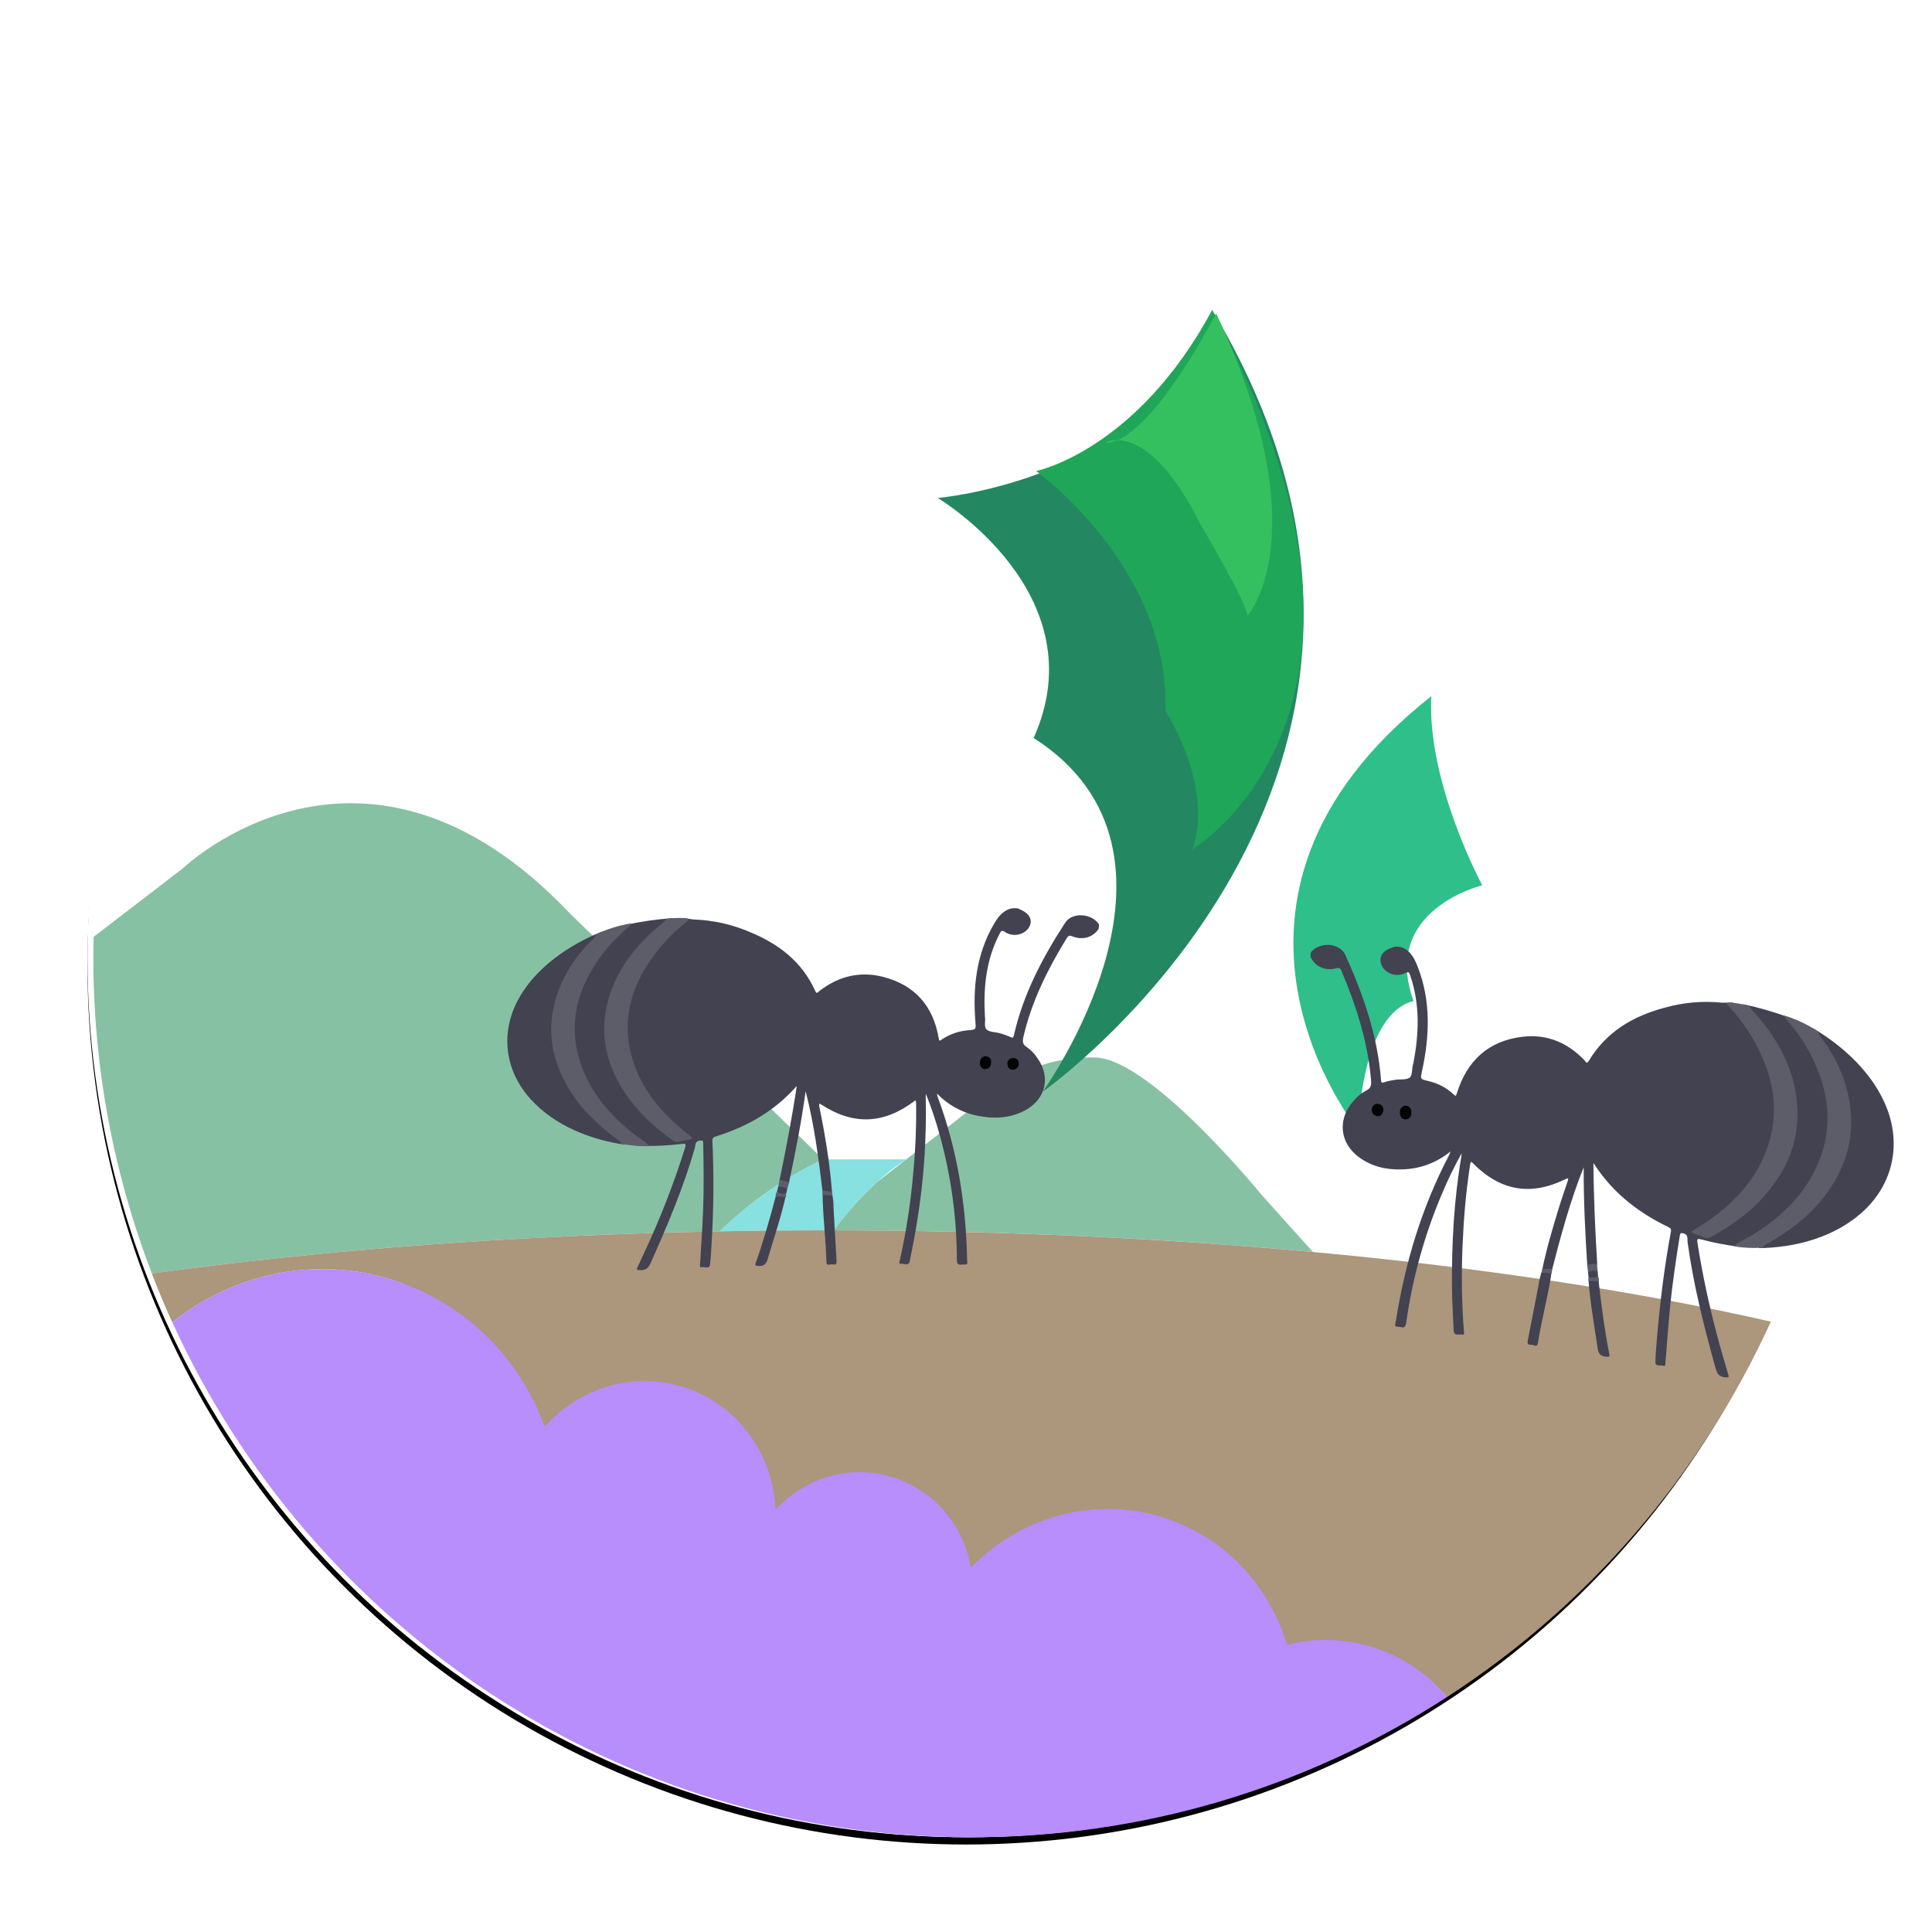 <?xml version="1.0" encoding="UTF-8"?>
<svg width="530px" height="530px" viewBox="0 0 530 530" version="1.1" xmlns="http://www.w3.org/2000/svg" xmlns:xlink="http://www.w3.org/1999/xlink">
    <!-- Generator: Sketch 60 (88103) - https://sketch.com -->
    <title>Group 12 Copy</title>
    <desc>Created with Sketch.</desc>
    <defs>
        <circle id="path-1" cx="241" cy="241" r="241"></circle>
        <filter x="-7.7%" y="-7.3%" width="115.4%" height="115.4%" filterUnits="objectBoundingBox" id="filter-2">
            <feOffset dx="0" dy="2" in="SourceAlpha" result="shadowOffsetOuter1"></feOffset>
            <feGaussianBlur stdDeviation="12" in="shadowOffsetOuter1" result="shadowBlurOuter1"></feGaussianBlur>
            <feColorMatrix values="0 0 0 0 0   0 0 0 0 0   0 0 0 0 0  0 0 0 0.1 0" type="matrix" in="shadowBlurOuter1"></feColorMatrix>
        </filter>
    </defs>
    <g id="Page-1" stroke="none" stroke-width="1" fill="none" fill-rule="evenodd">
        <g id="Group-12-Copy" transform="translate(24, 22)">
            <g id="Oval">
                <use fill="black" fill-opacity="1" filter="url(#filter-2)" xlink:href="#path-1"></use>
                <use fill="#FFFFFF" fill-rule="evenodd" xlink:href="#path-1"></use>
            </g>
            <g id="How_Stake" transform="translate(1, 0)" fill-rule="nonzero">
                <g id="Layer_5" fill="#FFFFFF">
                    <circle id="Oval" cx="241" cy="241" r="241"></circle>
                </g>
                <g id="Layer_9" transform="translate(0, 198)">
                    <path d="M200.825,98.053 L200.825,98.053 L142.422,41.339 L131.431,30.671 C74.645,-29.349 25.095,18.258 25.095,18.258 L0.672,37.018 C0.629,38.854 0.604,40.69 0.604,42.527 C0.571,72.212 6.014,101.647 16.657,129.349 C63.514,122.916 116.3,118.845 172.445,117.793 C180.759,109.695 190.347,103.026 200.825,98.053 L200.825,98.053 Z" id="Path" fill="#87C1A3"></path>
                    <path d="M203.67,117.517 C249.88,117.572 294.167,119.666 335.168,123.448 L321.192,107.896 C321.192,107.896 290.943,70.731 275.617,70.1 C266.404,69.755 257.327,72.416 249.752,77.684 L215.62,104.266 C211.226,108.293 207.225,112.73 203.67,117.517 L203.67,117.517 Z" id="Path" fill="#87C1A3"></path>
                    <path d="M172.426,117.793 C182.094,117.609 191.864,117.517 201.735,117.517 L203.67,117.517 C207.231,112.727 211.238,108.288 215.638,104.26 C218.1,101.947 220.769,99.867 223.612,98.047 L200.825,98.047 C190.34,103.02 180.745,109.691 172.426,117.793 Z" id="Path" fill="#86E1E0"></path>
                    <path d="M203.67,117.517 L201.735,117.517 C191.88,117.517 182.11,117.609 172.426,117.793 C116.282,118.845 63.496,122.916 16.639,129.349 C18.381,133.882 20.256,138.352 22.262,142.759 C38.95,129.428 61.432,124.342 82.962,131.209 C102.922,137.575 115.135,161.465 121.912,180.029 C131.279,169.471 146.412,166.874 160.444,171.373 C175.348,176.129 183.152,187.503 183.762,202.615 C191.834,193.869 203.555,192.575 215.407,196.358 C226.548,199.973 233.199,209.365 235.063,220.954 C248.496,207.079 272.507,206.394 291.784,212.546 C308.661,217.926 316.036,229.465 320.787,245.55 C336.956,241.412 361.301,232.676 371.957,245.55 C410.773,220.43 441.6,184.692 460.792,142.563 C424.554,134.319 382.026,127.782 335.168,123.454 C294.167,119.672 249.88,117.578 203.67,117.517 Z" id="Path" fill="#AC967C"></path>
                    <path d="M351.789,231.913 C344.094,229.47 335.87,229.234 328.049,231.234 C323.298,215.161 311.166,201.738 294.289,196.346 C275.012,190.225 254.753,196.199 241.32,210.074 C239.456,198.485 231.274,188.919 220.132,185.304 C208.28,181.521 195.812,185.383 187.74,194.13 C187.129,179.018 177.525,165.314 162.62,160.558 C148.576,156.084 133.812,160.803 124.446,171.361 C117.668,152.797 102.94,137.562 82.98,131.197 C61.45,124.33 38.968,129.416 22.281,142.747 C60.26,226.086 144.125,284 241.491,284 C287.778,284.075 333.096,270.716 371.975,245.538 C366.684,239.155 359.679,234.426 351.789,231.913 Z" id="Path" fill="#B88DFC"></path>
                </g>
                <g id="Layer_8_copy" transform="translate(232, 64)" fill="#238862">
                    <path d="M29.008,213.518 C29.008,213.518 151.433,127.425 76.142,0 C59.002,45.726 0.239,50.604 0.239,50.604 C0.239,50.604 44.311,76.821 26.56,116.45 C76.142,148.154 29.008,213.518 29.008,213.518" id="Path"></path>
                </g>
                <g id="Layer_8" transform="translate(259, 63)" fill="#1FA658">
                    <path d="M43.048,148 C43.048,148 107.875,109.925 48.553,0 C27.759,38.689 0.239,44.216 0.239,44.216 C0.239,44.216 36.933,70.622 35.71,109.925 C49.776,133.876 43.048,148 43.048,148" id="Path"></path>
                </g>
                <g id="Layer_8_copy_2" transform="translate(278, 64)">
                    <path d="M39.161,83.008 C39.161,83.008 59.231,61.035 30.647,0 C9.968,38.452 0.237,35.401 0.237,35.401 C0.237,35.401 11.793,28.687 26.389,57.984 C40.378,81.787 39.161,83.008 39.161,83.008" id="Path" fill="#35C05F"></path>
                    <path d="M69.571,224 C69.571,224 18.483,161.134 89.641,104.981 C88.424,128.785 103.629,156.861 103.629,156.861 C103.629,156.861 75.652,163.575 84.775,188.599 C70.179,192.262 69.571,224 69.571,224 Z" id="Path" fill="#2EBF8B"></path>
                </g>
                <g id="Layer_7_copy_4" transform="translate(334, 237)">
                    <g id="_1yGvSJ.tif">
                        <path d="M119.109,16.477 C123.549,17.404 127.91,18.671 132.155,20.267 C132.259,20.529 133.954,21.67 134.126,21.865 C138.233,26.387 139.923,30.549 142.035,36.329 C144.802,43.92 144.484,52.867 141.613,60.495 C138.087,69.862 131.396,75.464 123.113,80.578 C121.411,81.634 119.642,81.665 118.136,83.019 C114.576,82.589 111.052,81.907 107.588,80.981 C106.584,80.706 106.511,81.024 106.652,81.903 C107.964,90.22 109.701,98.465 111.855,106.606 C112.841,110.395 113.955,114.148 115.057,117.908 C115.283,118.677 115.412,118.927 114.371,118.847 C112.786,118.731 112.1,118.03 111.665,116.461 C108.488,105.019 105.544,93.534 103.946,81.713 C103.83,80.822 104.215,79.669 102.765,79.346 C102.103,79.199 101.938,79.223 101.828,79.907 C100.781,86.418 99.802,92.942 99.147,99.502 C98.632,104.628 98.29,109.779 97.867,114.917 C97.83,115.32 97.867,115.943 97.255,115.662 C96.52,115.332 95.076,116.12 95.125,114.509 C95.186,112.373 95.363,110.237 95.547,108.107 C96.386,98.312 97.561,88.579 99.373,78.9 C99.538,78.009 99.128,77.838 98.547,77.557 C90.974,73.896 84.412,68.947 79.447,61.984 C79.043,61.416 78.663,60.836 78.119,60.043 C78.174,69.423 78.621,78.918 79.172,87.993 C78.272,88.109 77.335,88.103 76.441,88.219 C75.866,79.486 75.413,70.448 75.45,61.209 C71.691,70.552 69.12,80.237 66.732,89.47 C65.832,89.5 64.933,89.506 64.027,89.537 C65.171,83.855 66.934,77.869 68.636,72.346 C69.395,69.868 70.271,67.421 71.085,64.962 C71.147,64.722 71.188,64.477 71.207,64.229 C70.975,64.279 70.748,64.349 70.528,64.437 C60.947,69.173 52.585,67.738 45.013,60.061 C44.872,59.921 44.725,59.793 44.578,59.659 C44.472,59.852 44.388,60.057 44.327,60.269 C43.327,66.784 42.671,73.347 42.362,79.931 C41.843,88.743 41.92,97.579 42.595,106.38 C42.625,106.716 42.742,107.326 42.148,107.124 C41.321,106.838 39.864,107.735 39.785,105.959 C39.601,102.078 39.356,98.196 39.32,94.315 C39.209,82.226 39.852,70.179 41.897,58.237 C41.897,58.084 41.897,57.932 41.97,57.37 C39.951,60.992 38.138,64.725 36.54,68.55 C31.741,79.872 28.448,91.771 26.746,103.945 C26.482,105.825 25.387,104.958 24.517,104.964 C23.293,104.964 23.819,104.098 23.905,103.53 C26.421,87.523 31.019,72.193 38.56,57.828 C38.664,57.62 38.713,57.389 38.891,56.876 C35.105,60.014 30.347,61.752 25.423,61.795 C21.212,61.929 17.245,60.989 13.792,58.444 C8.399,54.465 7.848,47.844 12.439,42.877 C13.344,41.78 14.454,40.87 15.708,40.198 C17.11,39.557 17.226,38.678 17.11,37.274 C16.229,26.766 13.045,16.935 9.005,7.341 C8.693,6.591 8.393,6.408 7.554,6.627 C4.493,7.427 1.781,6.176 0.539,3.521 C0.539,2.832 0.447,2.496 0.771,2.026 C3.349,-0.769 8.607,-0.25 10.058,2.96 C15.004,13.896 18.91,25.143 19.853,37.287 C19.902,37.94 20.012,38.129 20.722,37.897 C21.739,37.581 22.782,37.35 23.838,37.207 C25.129,37.006 26.715,37.311 27.664,36.64 C28.613,35.969 28.227,34.15 28.662,32.893 C28.678,32.853 28.69,32.812 28.698,32.771 C30.278,24.642 30.59,16.575 27.866,8.623 C27.597,7.83 27.48,7.402 26.44,7.946 C23.991,9.227 20.752,7.946 19.914,5.553 C19.136,3.332 20.44,1.574 23.446,0.781 C23.446,0.781 23.501,0.72 23.532,0.69 C24.366,0.605 25.209,0.733 25.98,1.062 C28.178,2.142 29.133,4.192 29.966,6.347 C33.535,15.623 33.198,25.1 31.141,34.644 C30.621,37.085 30.529,37.012 32.867,37.567 C35.457,38.148 37.842,39.413 39.773,41.229 C40.305,41.735 40.385,41.717 40.636,40.985 C43.415,31.965 49.328,26.54 58.597,25.417 C65.33,24.606 71.036,26.992 75.737,31.935 C76.043,32.264 76.27,32.997 76.851,32.032 C81.645,24.038 88.991,19.754 97.61,17.453 C102.688,16.007 107.995,15.531 113.251,16.05 C113.765,16.105 115.865,16.001 116.379,16.013 C116.997,16.63 117.647,17.215 118.326,17.765 C122.911,22.702 125.341,26.998 127.637,33.418 C130.122,40.375 129.779,48.589 127.508,55.686 C124.282,65.773 119.55,71.412 110.9,76.874 C110.104,77.381 108.88,78.198 108.084,78.705 C108.77,79.407 108.145,78.662 108.984,79.01 C109.823,79.358 108.721,79.669 109.939,79.01 C114.836,76.288 118.95,72.34 122.868,68.245 C129.645,61.154 131.365,57.462 130.869,47.344 C130.398,37.805 127.992,28.261 122.091,21.103 C120.935,19.671 119.935,18.12 119.109,16.477 Z" id="Path" fill="#424251"></path>
                        <path d="M138.233,23.001 C146.804,28.023 155.166,35.755 158.741,45.336 C162.653,55.802 159.898,66.603 151.438,73.914 C143.706,80.59 133.391,83.251 123.474,83.398 C123.772,82.611 124.263,81.91 124.9,81.359 C131.022,77.899 135.975,72.456 140.321,66.774 C145.494,60.025 146.657,56.205 145.99,47.618 C145.445,40.564 143.676,33.076 139.795,27.278 C139.028,25.954 138.5,24.506 138.233,23.001 Z" id="Path" fill="#424251"></path>
                        <path d="M120.909,16.904 C121.521,18.289 122.746,19.229 123.652,20.358 C129.553,27.504 133.612,35.444 134.059,44.982 C134.554,55.1 130.52,63.369 123.743,70.454 C119.832,74.555 115.173,77.68 110.276,80.401 C109.051,81.073 108.323,80.365 107.441,80.005 C106.56,79.645 105.605,79.584 104.944,78.882 L107.337,77.374 C115.981,71.913 122.935,64.943 126.162,54.856 C128.433,47.753 127.998,40.655 125.507,33.692 C123.193,27.403 119.609,21.654 114.977,16.8 C114.85,16.597 114.763,16.371 114.72,16.135 C116.857,15.952 118.877,16.477 120.909,16.904 Z" id="Path" fill="#5D5D69"></path>
                        <path d="M139.813,24.02 C140.039,25.332 141.037,26.137 141.747,27.156 C145.635,32.954 148.187,39.27 148.732,46.318 C149.399,54.911 146.669,62.435 141.502,69.179 C137.15,74.86 131.549,78.943 125.451,82.397 C125.09,82.604 124.68,82.751 124.613,83.251 C121.955,83.461 119.282,83.34 116.655,82.891 C118.167,81.512 120.077,80.822 121.785,79.767 C130.061,74.653 136.783,68.092 140.309,58.719 C143.174,51.097 142.91,43.408 140.137,35.816 C138.065,30.11 134.893,24.863 130.802,20.37 C130.651,20.13 130.543,19.866 130.483,19.589 C133.797,20.596 136.941,22.089 139.813,24.02 Z" id="Path" fill="#5D5D69"></path>
                        <path d="M79.49,91.966 C80.225,98.636 81.173,105.867 82.477,112.44 C82.624,113.166 82.398,113.221 81.737,113.184 C80.267,113.105 79.551,112.574 79.288,110.951 C78.4,104.769 77.2,98.276 76.754,92.033 C77.684,92.088 78.596,91.911 79.49,91.966 Z" id="Path" fill="#424251"></path>
                        <path d="M66.659,89.824 C65.986,95.212 63.892,103.005 62.882,109.425 C62.668,110.804 61.725,109.871 61.137,109.907 C60.549,109.944 59.882,109.907 60.084,108.888 C61.107,103.744 62.08,98.593 63.084,93.442 C63.25,92.18 63.55,90.938 63.978,89.738 C64.92,89.793 65.741,89.769 66.659,89.824 Z" id="Path" fill="#424251"></path>
                        <path d="M76.38,87.956 L79.086,87.615 L79.27,89.695 C78.364,90.013 77.519,90.367 76.649,90.159 L76.38,87.956 Z" id="Path" fill="#5D5D69"></path>
                        <path d="M76.649,90.159 C77.421,89.378 78.357,89.61 79.27,89.695 C79.319,90.178 79.361,90.989 79.41,91.465 C78.615,91.874 77.693,91.964 76.833,91.715 C76.76,91.319 76.698,90.556 76.649,90.159 Z" id="Path" fill="#424251"></path>
                        <polygon id="Path" fill="#5D5D69" points="66.634 90.318 63.812 90.147 64.143 89.158 66.855 89.067"></polygon>
                        <path d="M76.796,91.349 C77.662,91.607 78.593,91.53 79.404,91.136 C79.616,91.576 79.677,92.074 79.576,92.551 L76.876,92.381 C76.594,92.063 76.76,91.703 76.796,91.349 Z" id="Path" fill="#5D5D69"></path>
                        <path d="M26.844,44.347 C27.982,44.628 28.264,45.507 28.147,46.538 C28.147,46.984 27.952,47.407 27.614,47.699 C27.275,47.99 26.827,48.121 26.384,48.058 C25.24,47.905 24.958,46.904 25.056,45.873 C25.066,45.425 25.267,45.003 25.608,44.712 C25.949,44.421 26.398,44.288 26.844,44.347 L26.844,44.347 Z" id="Path" fill="#030304"></path>
                        <path d="M20.514,45.678 C20.257,46.611 19.791,47.374 18.72,47.167 C18.279,47.1 17.884,46.857 17.626,46.495 C17.367,46.133 17.267,45.682 17.349,45.244 C17.361,44.818 17.557,44.418 17.886,44.146 C18.216,43.873 18.647,43.756 19.069,43.823 C20.048,43.938 20.532,44.652 20.514,45.678 Z" id="Path" fill="#030304"></path>
                    </g>
                </g>
                <g id="Layer_7_copy_5" transform="translate(114, 227)">
                    <g id="_1yGvSJ.tif-2">
                        <path d="M45.652,2.859 C41.224,3.16 36.824,3.792 32.49,4.748 C32.355,4.982 30.566,5.834 30.363,5.975 C25.78,9.693 23.58,13.374 20.761,18.528 C17.084,25.276 16.165,33.724 17.93,41.227 C20.087,50.46 25.829,56.564 33.17,62.417 C34.677,63.644 36.387,63.871 37.668,65.362 C41.177,65.41 44.686,65.222 48.171,64.798 C49.176,64.669 49.206,64.975 48.955,65.785 C46.559,73.422 43.769,80.929 40.597,88.276 C39.132,91.706 37.533,95.08 35.97,98.46 C35.646,99.16 35.492,99.374 36.51,99.436 C38.066,99.521 38.82,98.957 39.457,97.54 C44.071,87.221 48.483,76.828 51.602,65.945 C51.835,65.129 51.602,64 53.061,63.877 C53.729,63.822 53.882,63.877 53.9,64.528 C54.041,70.761 54.115,77 53.87,83.233 C53.68,88.11 53.324,92.982 53.042,97.859 C53.042,98.239 52.92,98.816 53.557,98.632 C54.317,98.417 55.61,99.344 55.782,97.822 C56.008,95.81 56.125,93.785 56.229,91.767 C56.782,82.486 56.852,73.183 56.437,63.896 C56.394,63.043 56.817,62.933 57.424,62.742 C65.255,60.288 72.278,56.479 78.026,50.577 C78.491,50.104 78.939,49.607 79.576,48.926 C78.265,57.718 76.555,66.564 74.802,75 C75.66,75.221 76.561,75.337 77.419,75.558 C79.147,67.448 80.801,59.031 82.009,50.368 C84.398,59.601 85.593,69.012 86.666,77.975 C87.542,78.123 88.406,78.239 89.282,78.387 C88.844,72.785 88.122,67.209 87.119,61.681 C86.715,59.227 86.194,56.859 85.734,54.448 C85.716,54.213 85.716,53.977 85.734,53.742 C85.946,53.82 86.151,53.914 86.347,54.025 C95.012,59.687 103.309,59.411 111.68,53.178 C111.833,53.067 111.998,52.963 112.157,52.859 C112.23,53.057 112.282,53.263 112.311,53.472 C112.408,59.708 112.165,65.944 111.581,72.153 C110.903,80.489 109.642,88.767 107.807,96.926 C107.733,97.233 107.537,97.791 108.138,97.681 C108.977,97.515 110.276,98.515 110.589,96.89 C111.287,93.276 112.041,89.669 112.599,86.031 C114.433,74.743 115.219,63.31 114.946,51.877 C114.946,51.73 114.946,51.583 114.989,51.055 C116.454,54.704 117.71,58.434 118.751,62.227 C121.883,73.435 123.479,85.018 123.494,96.656 C123.494,98.454 124.683,97.785 125.516,97.883 C126.687,98.037 126.313,97.16 126.3,96.613 C126.006,81.276 123.604,66.331 118.224,51.896 C118.139,51.589 118.074,51.278 118.028,50.963 C121.326,54.413 125.693,56.644 130.418,57.294 C134.487,57.957 138.458,57.583 142.147,55.638 C147.907,52.571 149.335,46.436 145.548,41.215 C144.81,40.065 143.854,39.071 142.735,38.288 C141.461,37.509 141.467,36.669 141.767,35.362 C144.034,25.626 148.44,16.816 153.643,8.337 C154.047,7.675 154.378,7.54 155.144,7.853 C157.987,8.994 160.806,8.166 162.363,5.84 C162.442,5.19 162.589,4.89 162.363,4.405 C160.236,1.46 155.071,1.27 153.232,4.098 C146.97,13.718 141.675,23.767 139.138,35.031 C139.003,35.644 138.869,35.804 138.213,35.491 C137.266,35.065 136.287,34.716 135.284,34.448 C134.058,34.092 132.483,34.178 131.65,33.429 C130.817,32.681 131.442,31.018 131.184,29.785 L131.184,29.669 C130.743,21.847 131.521,14.239 135.229,7.135 C135.603,6.423 135.774,6.037 136.706,6.681 C138.912,8.196 142.221,7.411 143.354,5.27 C144.408,3.288 143.354,1.472 140.566,0.362 C140.535,0.362 140.523,0.301 140.499,0.264 C139.7,0.083 138.87,0.098 138.078,0.307 C135.799,1.037 134.604,2.84 133.507,4.755 C128.801,12.994 127.857,21.933 128.568,31.135 C128.752,33.472 128.831,33.429 126.509,33.65 C123.932,33.856 121.454,34.734 119.321,36.196 C118.739,36.601 118.635,36.564 118.518,35.853 C117.035,27.043 112.023,21.202 103.199,18.969 C96.795,17.344 90.943,18.859 85.728,22.896 C85.385,23.16 85.073,23.822 84.637,22.84 C81.016,14.773 74.471,9.816 66.419,6.564 C61.67,4.556 56.595,3.432 51.443,3.245 C50.941,3.245 48.918,2.871 48.416,2.816 C47.731,3.316 47.022,3.781 46.29,4.209 C41.185,8.252 38.25,11.969 35.168,17.706 C31.822,23.914 31.05,31.656 32.3,38.601 C34.077,48.472 37.919,54.362 45.566,60.589 C46.271,61.16 47.344,62.086 48.054,62.656 C47.295,63.227 47.999,62.613 47.135,62.828 C46.271,63.043 47.301,63.479 46.216,62.687 C41.804,59.509 38.366,55.282 35.119,50.945 C29.499,43.436 28.329,39.748 30.167,30.331 C31.901,21.448 35.517,12.804 42.19,6.859 C43.486,5.656 44.647,4.315 45.652,2.859 L45.652,2.859 Z" id="Path" fill="#424251"></path>
                        <path d="M26.233,6.515 C17.244,10.129 8.107,16.331 3.352,24.84 C-1.838,34.153 -0.619,44.632 6.6,52.564 C13.205,59.816 22.851,63.607 32.447,65.031 C32.263,64.247 31.881,63.525 31.338,62.933 C25.89,58.908 21.797,53.172 18.334,47.288 C14.229,40.307 13.616,36.577 15.411,28.607 C16.888,22.061 19.603,15.27 24.15,10.331 C25.064,9.193 25.77,7.901 26.233,6.515 L26.233,6.515 Z" id="Path" fill="#424251"></path>
                        <path d="M43.851,3.012 C43.054,4.239 41.786,4.963 40.725,5.902 C34.046,11.847 29.083,18.785 27.312,27.656 C25.473,37.074 28.274,45.344 33.893,52.853 C37.141,57.196 41.246,60.718 45.622,63.896 C46.712,64.687 47.521,64.11 48.422,63.896 C49.323,63.681 50.26,63.736 50.996,63.172 L48.875,61.448 C41.228,55.221 35.394,47.804 33.648,37.933 C32.422,30.982 33.77,24.387 37.116,18.178 C40.235,12.538 44.482,7.603 49.592,3.681 C49.758,3.552 49.819,3.288 49.929,3.067 C47.913,2.638 45.879,2.859 43.851,3.012 Z" id="Path" fill="#5D5D69"></path>
                        <path d="M24.573,7.276 C24.174,8.503 23.071,9.117 22.275,9.969 C17.728,14.908 14.407,20.497 12.936,27.043 C11.134,35.018 12.77,42.411 16.882,49.399 C20.338,55.276 25.222,59.828 30.67,63.834 C30.995,64.074 31.374,64.264 31.368,64.742 C33.92,65.279 36.526,65.507 39.132,65.423 C37.852,63.939 36.068,63.043 34.579,61.84 C27.226,55.982 21.601,48.957 19.437,39.755 C17.679,32.239 18.972,25.067 22.673,18.282 C25.475,13.166 29.256,8.653 33.801,5 C33.976,4.794 34.115,4.559 34.212,4.307 C30.873,4.827 27.626,5.827 24.573,7.276 L24.573,7.276 Z" id="Path" fill="#5D5D69"></path>
                        <path d="M73.944,78.669 C72.339,84.804 70.452,91.491 68.301,97.485 C68.062,98.147 68.301,98.227 68.913,98.276 C70.341,98.393 71.113,97.969 71.555,96.491 C73.24,90.81 75.28,84.877 76.549,79.08 C75.679,79.018 74.827,78.736 73.944,78.669 Z" id="Path" fill="#424251"></path>
                        <path d="M86.672,78.301 C86.604,83.442 87.591,91.012 87.707,97.16 C87.707,98.479 88.768,97.724 89.337,97.834 C89.907,97.945 90.563,98.006 90.49,97.012 C90.189,92.061 89.938,87.104 89.656,82.153 C89.663,80.945 89.538,79.739 89.282,78.558 C88.363,78.528 87.591,78.368 86.672,78.301 Z" id="Path" fill="#424251"></path>
                        <path d="M77.499,75.313 L74.919,74.644 L74.459,76.571 C75.299,76.988 76.071,77.429 76.941,77.337 L77.499,75.313 Z" id="Path" fill="#5D5D69"></path>
                        <path d="M76.941,77.337 C76.297,76.509 75.36,76.607 74.459,76.571 C74.355,77.018 74.202,77.798 74.091,78.215 C74.811,78.699 75.684,78.9 76.543,78.779 L76.941,77.337 Z" id="Path" fill="#424251"></path>
                        <polygon id="Path" fill="#5D5D69" points="86.641 78.755 89.399 78.951 89.215 77.982 86.592 77.546"></polygon>
                        <path d="M76.641,78.436 C75.77,78.571 74.88,78.381 74.14,77.902 C73.879,78.285 73.754,78.745 73.785,79.209 L76.426,79.399 C76.745,79.141 76.653,78.773 76.641,78.436 Z" id="Path" fill="#5D5D69"></path>
                        <path d="M131.374,40.748 C130.228,40.865 129.842,41.65 129.818,42.632 C129.766,43.058 129.902,43.485 130.19,43.802 C130.479,44.119 130.891,44.294 131.319,44.282 C132.453,44.282 132.863,43.38 132.9,42.405 C132.937,41.429 132.392,40.877 131.374,40.748 Z" id="Path" fill="#030304"></path>
                        <path d="M137.337,42.798 C137.459,43.712 137.809,44.485 138.881,44.429 C139.308,44.43 139.717,44.257 140.014,43.951 C140.312,43.645 140.473,43.231 140.462,42.804 C140.501,42.394 140.361,41.987 140.078,41.688 C139.795,41.389 139.396,41.228 138.985,41.245 C138.558,41.22 138.139,41.372 137.827,41.666 C137.515,41.96 137.338,42.369 137.337,42.798 L137.337,42.798 Z" id="Path" fill="#030304"></path>
                    </g>
                </g>
            </g>
        </g>
    </g>
</svg>